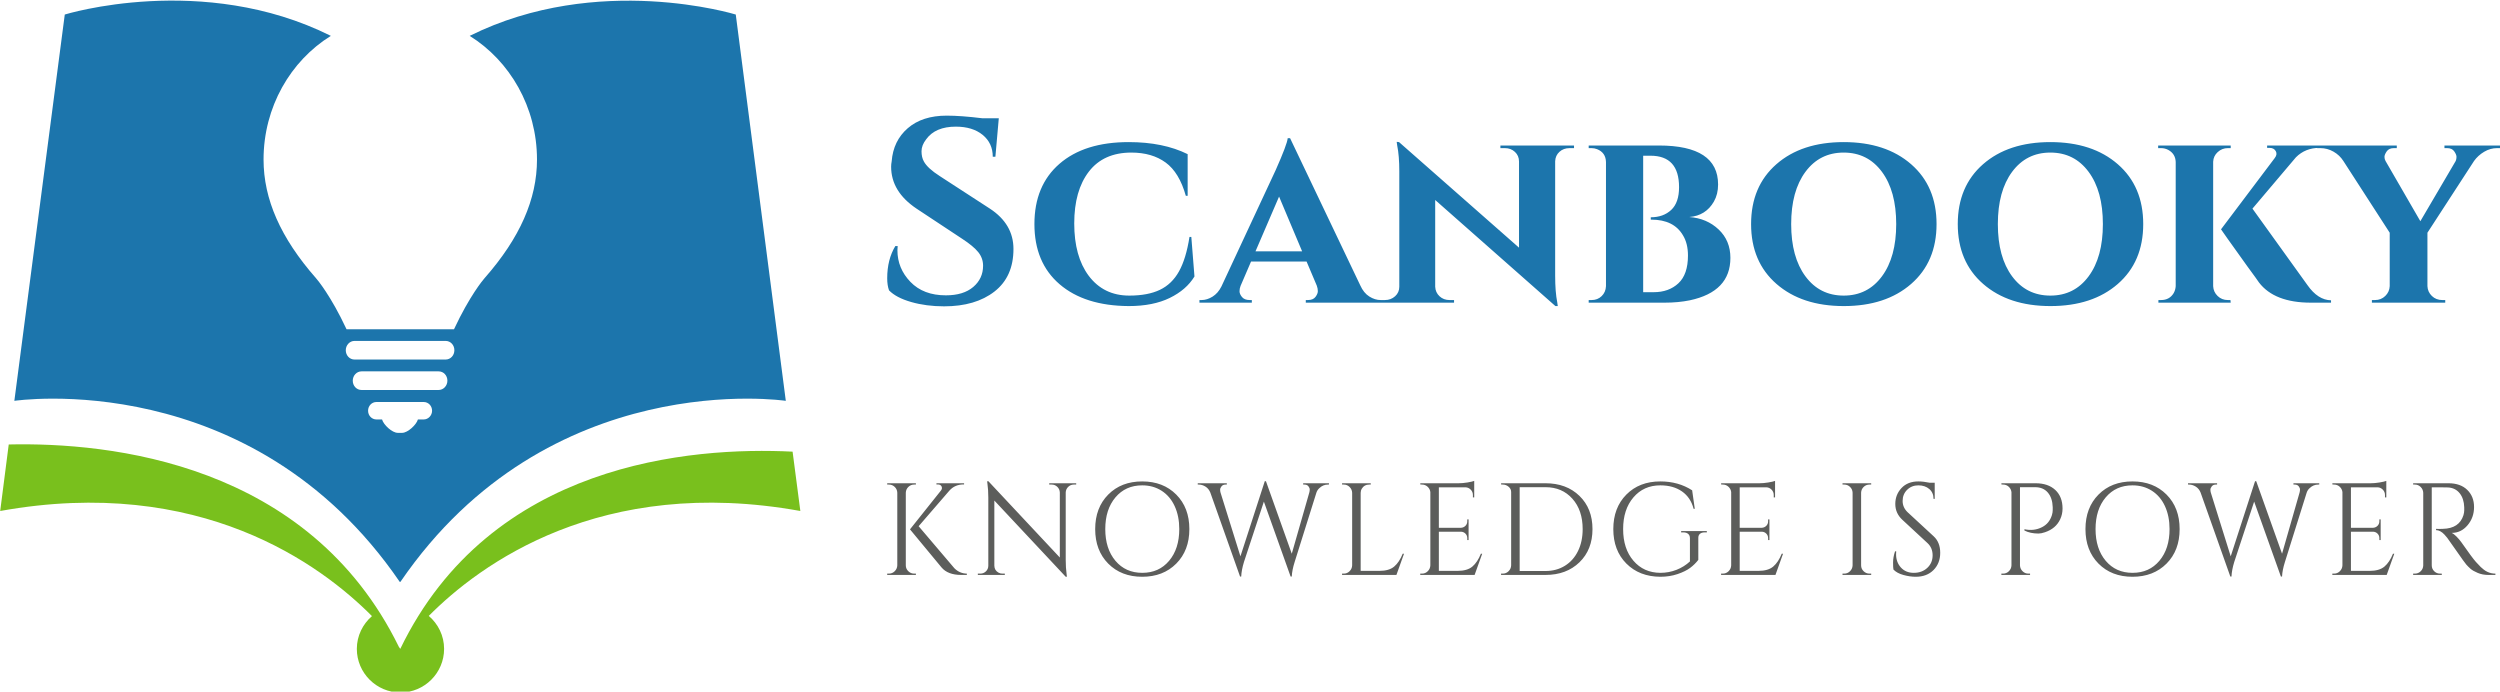 <svg xmlns="http://www.w3.org/2000/svg" viewBox="150 403.17 700 193.65"><defs/><path fill="#79c01d" transform="matrix(0.543 0 0 0.543 20.027 9.164)" d="M 445.762 1060.205 C 445.762 1060.205 445.962 1059.905 446.462 1059.205 L 445.762 1060.205 L 445.062 1059.205 C 398.562 964.205 295.962 953.605 243.862 954.805 L 239.462 989.105 C 342.562 970.505 404.962 1016.905 431.162 1043.305 C 426.462 1047.405 423.362 1053.405 423.362 1060.205 C 423.362 1072.605 433.462 1082.705 445.862 1082.705 C 458.262 1082.705 468.362 1072.605 468.362 1060.205 C 468.362 1053.405 465.262 1047.305 460.462 1043.205 C 486.762 1016.705 549.062 970.505 652.062 989.105 L 648.062 958.505 C 595.762 955.905 492.262 964.005 445.762 1060.205 Z"/><path fill="#1c75ac" transform="matrix(0.543 0 0 0.543 20.027 9.164)" d="M 445.762 1025.705 L 445.762 1025.705 L 445.762 1025.705 Z"/><path fill="#1c75ac" transform="matrix(0.543 0 0 0.543 20.027 9.164)" d="M 445.562 1025.705 L 445.562 1025.705 L 445.562 1025.705 Z"/><path fill="#1c75ac" transform="matrix(0.543 0 0 0.543 20.027 9.164)" d="M 618.762 733.105 C 618.762 733.105 547.662 711.205 481.562 744.105 C 502.262 757.005 516.262 780.805 516.262 807.905 C 516.262 828.305 507.462 848.305 489.262 869.005 C 488.462 869.905 481.562 878.105 473.462 895.405 L 418.062 895.405 C 409.962 878.105 403.062 869.905 402.262 869.005 C 384.062 848.305 375.262 828.305 375.262 807.905 C 375.262 780.805 389.162 757.005 409.962 744.105 C 343.862 711.105 272.762 733.105 272.762 733.105 L 246.762 932.305 C 246.762 932.305 368.962 913.905 445.462 1025.605 C 445.462 1025.605 445.562 1025.805 445.562 1025.705 C 445.562 1025.705 445.662 1025.605 445.662 1025.605 C 445.662 1025.605 445.762 1025.805 445.762 1025.705 C 445.762 1025.705 445.862 1025.605 445.862 1025.605 C 522.362 913.905 644.562 932.305 644.562 932.305 L 618.762 733.105 Z M 457.862 941.905 L 454.862 941.905 C 454.062 944.705 449.562 948.805 446.762 948.805 L 444.462 948.805 C 441.562 948.805 437.162 944.705 436.362 941.905 L 433.462 941.905 C 431.062 941.905 429.162 939.905 429.162 937.405 C 429.162 934.905 431.062 932.905 433.462 932.905 L 457.862 932.905 C 460.262 932.905 462.162 934.905 462.162 937.405 C 462.162 939.905 460.162 941.905 457.862 941.905 Z M 465.562 926.705 L 425.762 926.705 C 423.262 926.705 421.262 924.605 421.262 921.905 C 421.262 919.305 423.262 917.105 425.762 917.105 L 465.562 917.105 C 468.062 917.105 470.062 919.205 470.062 921.905 C 470.062 924.505 468.062 926.705 465.562 926.705 Z M 469.162 911.005 L 422.162 911.005 C 419.662 911.005 417.662 908.905 417.662 906.205 C 417.662 903.605 419.662 901.405 422.162 901.405 L 469.162 901.405 C 471.662 901.405 473.662 903.505 473.662 906.205 C 473.662 908.905 471.662 911.005 469.162 911.005 Z"/><path id="text" fill="#1c75ac" transform="matrix(0.764 0 0 0.764 288.523 42.374)" d="M 143.841 574.244 C 143.841 569.636 144.833 565.7 146.817 562.436 L 147.681 562.436 C 147.617 562.948 147.585 563.46 147.585 563.972 C 147.585 568.388 149.169 572.244 152.337 575.54 C 155.505 578.836 159.841 580.484 165.345 580.484 C 169.633 580.484 172.977 579.46 175.377 577.412 C 177.777 575.364 178.977 572.772 178.977 569.636 C 178.977 567.78 178.385 566.116 177.201 564.644 C 176.017 563.172 174.049 561.54 171.297 559.748 L 154.593 548.708 C 148.385 544.548 145.281 539.428 145.281 533.348 C 145.281 532.708 145.345 532.068 145.473 531.428 C 145.857 526.372 147.825 522.308 151.377 519.236 C 154.929 516.164 159.681 514.628 165.633 514.628 C 169.153 514.628 173.505 514.948 178.689 515.588 L 184.737 515.588 L 183.489 529.7 L 182.529 529.7 C 182.529 526.372 181.297 523.7 178.833 521.684 C 176.369 519.668 173.089 518.66 168.993 518.66 C 164.001 518.66 160.385 520.196 158.145 523.268 C 156.993 524.74 156.417 526.212 156.417 527.684 C 156.417 529.156 156.705 530.404 157.281 531.428 C 158.177 533.092 160.129 534.884 163.137 536.804 L 181.473 548.708 C 187.233 552.484 190.113 557.412 190.113 563.492 C 190.113 570.276 187.793 575.476 183.153 579.092 C 178.513 582.708 172.353 584.516 164.673 584.516 C 160.321 584.516 156.305 583.988 152.625 582.932 C 148.945 581.876 146.241 580.452 144.513 578.66 C 144.065 577.444 143.841 575.972 143.841 574.244 Z M 207.009 576.404 C 200.865 571.124 197.793 563.78 197.793 554.372 C 197.793 544.964 200.849 537.604 206.961 532.292 C 213.073 526.98 221.537 524.324 232.353 524.324 C 240.801 524.324 248.001 525.796 253.953 528.74 L 253.953 544.004 L 253.281 544.004 C 251.681 538.308 249.217 534.244 245.889 531.812 C 242.561 529.38 238.369 528.164 233.313 528.164 C 226.529 528.164 221.345 530.484 217.761 535.124 C 214.177 539.764 212.385 546.1 212.385 554.132 C 212.385 562.164 214.145 568.548 217.665 573.284 C 221.313 578.148 226.273 580.58 232.545 580.58 C 237.089 580.58 240.833 579.876 243.777 578.468 C 246.721 577.06 249.057 574.804 250.785 571.7 C 252.513 568.596 253.793 564.388 254.625 559.076 L 255.297 559.076 L 256.449 573.572 C 254.465 576.836 251.441 579.46 247.377 581.444 C 243.313 583.428 238.305 584.42 232.353 584.42 C 221.601 584.356 213.153 581.684 207.009 576.404 Z M 324.705 582.212 L 325.473 582.212 L 325.473 583.172 L 297.249 583.172 L 297.249 582.212 L 298.017 582.212 C 299.297 582.212 300.225 581.828 300.801 581.06 C 301.377 580.292 301.665 579.588 301.665 578.948 C 301.665 578.308 301.537 577.636 301.281 576.932 L 297.537 568.1 L 277.185 568.1 L 273.345 577.028 C 273.089 577.668 272.961 578.324 272.961 578.996 C 272.961 579.668 273.265 580.372 273.873 581.108 C 274.481 581.844 275.425 582.212 276.705 582.212 L 277.473 582.212 L 277.473 583.172 L 258.273 583.172 L 258.273 582.212 L 259.041 582.212 C 260.385 582.212 261.729 581.796 263.073 580.964 C 264.417 580.132 265.505 578.884 266.337 577.22 L 286.209 534.596 C 289.025 528.26 290.497 524.356 290.625 522.884 L 291.489 522.884 L 317.217 576.836 C 318.049 578.692 319.153 580.052 320.529 580.916 C 321.905 581.78 323.297 582.212 324.705 582.212 Z M 278.817 564.356 L 295.905 564.356 L 287.457 544.292 L 278.817 564.356 Z M 368.577 525.572 L 395.553 525.572 L 395.553 526.532 L 393.921 526.532 C 392.449 526.532 391.217 526.98 390.225 527.876 C 389.233 528.772 388.705 529.924 388.641 531.332 L 388.641 573.284 C 388.641 577.252 388.897 580.516 389.409 583.076 L 389.601 584.42 L 388.737 584.42 L 344.673 545.54 L 344.673 577.316 C 344.737 578.724 345.265 579.892 346.257 580.82 C 347.249 581.748 348.481 582.212 349.953 582.212 L 351.585 582.212 L 351.585 583.172 L 324.705 583.172 L 324.705 582.212 L 326.241 582.212 C 327.713 582.212 328.961 581.748 329.985 580.82 C 331.009 579.892 331.521 578.724 331.521 577.316 L 331.521 535.076 C 331.521 531.236 331.265 528.068 330.753 525.572 L 330.561 524.228 L 331.425 524.324 L 375.393 563.012 L 375.393 531.428 C 375.393 530.02 374.897 528.852 373.905 527.924 C 372.913 526.996 371.681 526.532 370.209 526.532 L 368.577 526.532 L 368.577 525.572 Z M 448.353 539.876 C 448.353 542.244 447.841 544.324 446.817 546.116 C 444.833 549.572 441.825 551.46 437.793 551.78 C 442.081 552.1 445.665 553.62 448.545 556.34 C 451.425 559.06 452.865 562.532 452.865 566.756 C 452.865 575.012 447.905 580.196 437.985 582.308 C 435.169 582.884 432.097 583.172 428.769 583.172 L 400.929 583.172 L 400.929 582.212 L 401.985 582.212 C 403.457 582.212 404.689 581.732 405.681 580.772 C 406.673 579.812 407.201 578.596 407.265 577.124 L 407.265 531.62 C 407.201 529.316 406.113 527.748 404.001 526.916 C 403.361 526.66 402.689 526.532 401.985 526.532 L 400.929 526.532 L 400.929 525.572 L 426.657 525.572 C 441.121 525.572 448.353 530.34 448.353 539.876 Z M 437.313 565.892 C 437.313 562.948 436.705 560.484 435.489 558.5 C 433.249 554.66 429.377 552.74 423.873 552.74 C 423.809 552.74 423.745 552.74 423.681 552.74 L 423.681 551.876 C 426.753 551.876 429.249 550.98 431.169 549.188 C 433.089 547.396 434.049 544.612 434.049 540.836 C 434.049 533.156 430.561 529.316 423.585 529.316 L 420.897 529.316 L 420.897 579.332 L 424.737 579.332 C 428.449 579.332 431.473 578.244 433.809 576.068 C 436.145 573.892 437.313 570.5 437.313 565.892 Z M 469.713 532.436 C 475.889 527.028 484.113 524.324 494.385 524.324 C 504.657 524.324 512.897 527.028 519.105 532.436 C 525.313 537.844 528.417 545.156 528.417 554.372 C 528.417 563.588 525.313 570.9 519.105 576.308 C 512.897 581.716 504.673 584.42 494.433 584.42 C 484.193 584.42 475.969 581.716 469.761 576.308 C 463.553 570.9 460.449 563.588 460.449 554.372 C 460.449 545.156 463.537 537.844 469.713 532.436 Z M 480.369 573.524 C 483.857 578.228 488.529 580.58 494.385 580.58 C 500.241 580.58 504.913 578.228 508.401 573.524 C 511.889 568.82 513.633 562.436 513.633 554.372 C 513.633 546.308 511.889 539.924 508.401 535.22 C 504.913 530.516 500.241 528.164 494.385 528.164 C 488.529 528.164 483.857 530.516 480.369 535.22 C 476.881 539.924 475.137 546.308 475.137 554.372 C 475.137 562.436 476.881 568.82 480.369 573.524 Z M 545.457 532.436 C 551.633 527.028 559.857 524.324 570.129 524.324 C 580.401 524.324 588.641 527.028 594.849 532.436 C 601.057 537.844 604.161 545.156 604.161 554.372 C 604.161 563.588 601.057 570.9 594.849 576.308 C 588.641 581.716 580.417 584.42 570.177 584.42 C 559.937 584.42 551.713 581.716 545.505 576.308 C 539.297 570.9 536.193 563.588 536.193 554.372 C 536.193 545.156 539.281 537.844 545.457 532.436 Z M 556.113 573.524 C 559.601 578.228 564.273 580.58 570.129 580.58 C 575.985 580.58 580.657 578.228 584.145 573.524 C 587.633 568.82 589.377 562.436 589.377 554.372 C 589.377 546.308 587.633 539.924 584.145 535.22 C 580.657 530.516 575.985 528.164 570.129 528.164 C 564.273 528.164 559.601 530.516 556.113 535.22 C 552.625 539.924 550.881 546.308 550.881 554.372 C 550.881 562.436 552.625 568.82 556.113 573.524 Z M 609.729 583.172 L 609.729 582.212 L 610.689 582.212 C 612.737 582.212 614.273 581.38 615.297 579.716 C 615.745 578.948 616.001 578.084 616.065 577.124 L 616.065 531.62 C 616.001 529.636 615.105 528.164 613.377 527.204 C 612.545 526.756 611.649 526.532 610.689 526.532 L 609.633 526.532 L 609.633 525.572 L 636.225 525.572 L 636.225 526.532 L 635.169 526.532 C 633.761 526.532 632.529 527.012 631.473 527.972 C 630.417 528.932 629.857 530.116 629.793 531.524 L 629.793 577.124 C 629.857 578.532 630.401 579.732 631.425 580.724 C 632.449 581.716 633.697 582.212 635.169 582.212 L 636.129 582.212 L 636.225 583.172 L 609.729 583.172 Z M 672.993 583.172 L 665.601 583.172 C 656.705 583.172 650.369 580.708 646.593 575.78 C 646.273 575.268 644.865 573.316 642.369 569.924 C 635.905 560.9 632.673 556.356 632.673 556.292 L 652.353 530.18 C 653.057 529.284 653.185 528.436 652.737 527.636 C 652.289 526.836 651.521 526.436 650.433 526.436 L 649.569 526.436 L 649.569 525.572 L 669.153 525.572 L 669.153 526.436 L 668.769 526.436 C 665.313 526.436 662.433 527.588 660.129 529.892 L 644.193 548.708 L 664.353 576.74 C 666.913 580.388 669.793 582.244 672.993 582.308 L 672.993 583.172 Z M 735.105 526.532 L 733.857 526.532 C 732.193 526.532 730.609 526.98 729.105 527.876 C 727.601 528.772 726.369 529.892 725.409 531.236 L 708.321 557.54 L 708.321 577.124 C 708.385 578.532 708.929 579.732 709.953 580.724 C 710.977 581.716 712.257 582.212 713.793 582.212 L 714.849 582.212 L 714.849 583.172 L 687.969 583.172 L 687.969 582.212 L 689.121 582.212 C 690.593 582.212 691.841 581.716 692.865 580.724 C 693.889 579.732 694.433 578.532 694.497 577.124 L 694.497 557.54 L 677.505 531.236 C 676.609 529.828 675.409 528.692 673.905 527.828 C 672.401 526.964 670.785 526.532 669.057 526.532 L 667.905 526.532 L 667.905 525.572 L 697.089 525.572 L 697.089 526.532 L 696.033 526.532 C 694.817 526.532 693.937 526.932 693.393 527.732 C 692.849 528.532 692.577 529.204 692.577 529.748 C 692.577 530.292 692.705 530.788 692.961 531.236 L 705.729 553.316 L 718.689 531.236 C 718.881 530.788 718.977 530.292 718.977 529.748 C 718.977 529.204 718.705 528.532 718.161 527.732 C 717.617 526.932 716.737 526.532 715.521 526.532 L 714.561 526.532 L 714.561 525.572 L 735.105 525.572 L 735.105 526.532 Z"/><path id="text" fill="#5c5d5b" transform="matrix(0.382 0 0 0.382 289.99 118.608)" d="M 303.617 1165.384 L 304.865 1165.384 L 304.865 1166.344 L 283.841 1166.344 L 283.841 1165.384 L 285.089 1165.384 C 286.753 1165.384 288.177 1164.792 289.361 1163.608 C 290.545 1162.424 291.169 1161 291.233 1159.336 L 291.233 1106.056 C 291.169 1104.392 290.545 1102.984 289.361 1101.832 C 288.177 1100.68 286.753 1100.104 285.089 1100.104 L 283.841 1100.104 L 283.841 1099.144 L 304.865 1099.144 L 304.865 1100.104 L 303.617 1100.104 C 301.953 1100.104 300.529 1100.68 299.345 1101.832 C 298.161 1102.984 297.537 1104.392 297.473 1106.056 L 297.473 1159.336 C 297.473 1161 298.081 1162.424 299.297 1163.608 C 300.513 1164.792 301.953 1165.384 303.617 1165.384 Z M 342.209 1166.344 L 338.081 1166.344 C 331.553 1166.344 326.753 1164.52 323.681 1160.872 L 300.545 1132.936 L 323.201 1104.52 C 323.713 1103.88 323.969 1103.304 323.969 1102.792 C 323.969 1102.28 323.873 1101.832 323.681 1101.448 C 323.169 1100.488 322.241 1100.008 320.897 1100.008 L 319.937 1100.008 L 319.937 1099.144 L 340.193 1099.144 L 340.193 1100.008 L 339.809 1100.008 C 335.585 1100.008 332.129 1101.512 329.441 1104.52 L 306.881 1130.632 L 333.089 1161.448 C 335.649 1164.008 338.689 1165.32 342.209 1165.384 L 342.209 1166.344 Z M 420.641 1100.104 C 419.041 1100.104 417.665 1100.664 416.513 1101.784 C 415.361 1102.904 414.753 1104.264 414.689 1105.864 L 414.689 1155.4 C 414.689 1159.112 414.913 1162.632 415.361 1165.96 L 415.553 1167.688 L 414.689 1167.688 L 362.369 1111.816 L 362.369 1159.624 C 362.433 1161.864 363.425 1163.528 365.345 1164.616 C 366.241 1165.128 367.201 1165.384 368.225 1165.384 L 370.049 1165.384 L 370.049 1166.344 L 350.273 1166.344 L 350.273 1165.384 L 352.097 1165.384 C 353.697 1165.384 355.073 1164.824 356.225 1163.704 C 357.377 1162.584 357.953 1161.192 357.953 1159.528 L 357.953 1109.704 C 357.953 1105.8 357.729 1102.312 357.281 1099.24 L 357.089 1097.704 L 358.049 1097.704 L 410.369 1153.576 L 410.369 1105.96 C 410.305 1104.296 409.697 1102.904 408.545 1101.784 C 407.393 1100.664 406.017 1100.104 404.417 1100.104 L 402.593 1100.104 L 402.593 1099.144 L 422.369 1099.144 L 422.369 1100.104 L 420.641 1100.104 Z M 470.753 1097.8 C 480.993 1097.8 489.313 1101.016 495.713 1107.448 C 502.113 1113.88 505.313 1122.312 505.313 1132.744 C 505.313 1143.176 502.113 1151.608 495.713 1158.04 C 489.313 1164.472 480.993 1167.688 470.753 1167.688 C 460.513 1167.688 452.209 1164.472 445.841 1158.04 C 439.473 1151.608 436.289 1143.176 436.289 1132.744 C 436.289 1122.312 439.473 1113.88 445.841 1107.448 C 452.209 1101.016 460.513 1097.8 470.753 1097.8 Z M 470.801 1164.808 C 478.961 1164.808 485.521 1161.864 490.481 1155.976 C 495.441 1150.088 497.921 1142.344 497.921 1132.744 C 497.921 1126.408 496.801 1120.808 494.561 1115.944 C 492.321 1111.08 489.137 1107.32 485.009 1104.664 C 480.881 1102.008 476.129 1100.68 470.753 1100.68 C 462.625 1100.68 456.081 1103.624 451.121 1109.512 C 446.161 1115.4 443.681 1123.144 443.681 1132.744 C 443.681 1142.344 446.161 1150.088 451.121 1155.976 C 456.081 1161.864 462.641 1164.808 470.801 1164.808 Z M 607.649 1100.104 L 606.881 1100.104 C 604.513 1100.104 602.433 1100.968 600.641 1102.696 C 599.617 1103.592 598.881 1104.712 598.433 1106.056 L 582.497 1156.84 C 581.217 1160.872 580.513 1164.424 580.385 1167.496 L 579.521 1167.496 L 559.937 1112.584 L 545.345 1156.84 C 544.129 1160.808 543.457 1164.36 543.329 1167.496 L 542.465 1167.496 L 520.673 1105.96 C 519.905 1104.04 518.721 1102.584 517.121 1101.592 C 515.521 1100.6 513.889 1100.104 512.225 1100.104 L 511.457 1100.104 L 511.457 1099.144 L 532.769 1099.144 L 532.769 1100.104 L 531.905 1100.104 C 530.561 1100.104 529.553 1100.536 528.881 1101.4 C 528.209 1102.264 527.873 1103.08 527.873 1103.848 C 527.873 1104.616 527.969 1105.32 528.161 1105.96 L 542.753 1152.712 L 560.609 1097.608 L 561.473 1097.704 L 580.385 1150.792 L 593.249 1105.864 C 593.441 1105.16 593.537 1104.44 593.537 1103.704 C 593.537 1102.968 593.217 1102.184 592.577 1101.352 C 591.937 1100.52 590.945 1100.104 589.601 1100.104 L 588.737 1100.104 L 588.737 1099.144 L 607.649 1099.144 L 607.649 1100.104 Z M 618.497 1165.384 C 620.161 1165.384 621.585 1164.792 622.769 1163.608 C 623.953 1162.424 624.577 1161 624.641 1159.336 L 624.641 1106.152 C 624.577 1104.488 623.953 1103.064 622.769 1101.88 C 621.585 1100.696 620.161 1100.104 618.497 1100.104 L 617.249 1100.104 L 617.249 1099.144 L 638.273 1099.144 L 638.273 1100.104 L 637.025 1100.104 C 634.721 1100.104 632.961 1101.096 631.745 1103.08 C 631.169 1104.04 630.881 1105.064 630.881 1106.152 L 630.881 1163.368 L 644.609 1163.368 C 649.345 1163.368 652.961 1162.312 655.457 1160.2 C 657.953 1158.088 660.033 1154.952 661.697 1150.792 L 662.657 1150.792 L 657.089 1166.344 L 617.249 1166.344 L 617.249 1165.384 L 618.497 1165.384 Z M 675.809 1165.384 C 677.473 1165.384 678.897 1164.792 680.081 1163.608 C 681.265 1162.424 681.889 1161 681.953 1159.336 L 681.953 1105.576 C 681.761 1104.04 681.089 1102.744 679.937 1101.688 C 678.785 1100.632 677.409 1100.104 675.809 1100.104 L 674.657 1100.104 L 674.561 1099.144 L 702.689 1099.144 C 704.673 1099.144 706.833 1098.952 709.169 1098.568 C 711.505 1098.184 713.153 1097.8 714.113 1097.416 L 714.113 1109.512 L 713.153 1109.512 L 713.153 1107.784 C 713.153 1106.248 712.625 1104.936 711.569 1103.848 C 710.513 1102.76 709.249 1102.184 707.777 1102.12 L 688.193 1102.12 L 688.193 1131.784 L 704.417 1131.784 C 705.697 1131.72 706.785 1131.24 707.681 1130.344 C 708.577 1129.448 709.025 1128.328 709.025 1126.984 L 709.025 1125.64 L 709.985 1125.64 L 709.985 1140.808 L 709.025 1140.808 L 709.025 1139.368 C 709.025 1138.088 708.593 1137 707.729 1136.104 C 706.865 1135.208 705.793 1134.728 704.513 1134.664 L 688.193 1134.664 L 688.193 1163.368 L 701.921 1163.368 C 706.657 1163.368 710.273 1162.312 712.769 1160.2 C 715.265 1158.088 717.345 1154.952 719.009 1150.792 L 719.969 1150.792 L 714.401 1166.344 L 674.561 1166.344 L 674.561 1165.384 L 675.809 1165.384 Z M 791.249 1108.408 C 797.617 1114.584 800.801 1122.696 800.801 1132.744 C 800.801 1142.792 797.617 1150.904 791.249 1157.08 C 784.881 1163.256 776.577 1166.344 766.337 1166.344 L 733.793 1166.344 L 733.793 1165.384 L 735.041 1165.384 C 736.705 1165.384 738.129 1164.792 739.313 1163.608 C 740.497 1162.424 741.121 1161 741.185 1159.336 L 741.185 1105.576 C 741.185 1104.04 740.561 1102.744 739.313 1101.688 C 738.065 1100.632 736.641 1100.104 735.041 1100.104 L 733.889 1100.104 L 733.793 1099.144 L 766.337 1099.144 C 776.577 1099.144 784.881 1102.232 791.249 1108.408 Z M 747.425 1102.024 L 747.425 1163.464 L 766.337 1163.464 C 771.713 1163.464 776.465 1162.184 780.593 1159.624 C 784.721 1157.064 787.921 1153.464 790.193 1148.824 C 792.465 1144.184 793.601 1138.824 793.601 1132.744 C 793.601 1123.528 791.089 1116.104 786.065 1110.472 C 781.041 1104.84 774.465 1102.024 766.337 1102.024 L 747.425 1102.024 Z M 825.617 1157.992 C 819.249 1151.592 816.065 1143.176 816.065 1132.744 C 816.065 1122.312 819.249 1113.88 825.617 1107.448 C 831.985 1101.016 840.289 1097.8 850.529 1097.8 C 859.361 1097.8 867.137 1099.976 873.857 1104.328 L 875.777 1117.864 L 874.913 1117.864 C 873.505 1112.36 870.673 1108.12 866.417 1105.144 C 862.161 1102.168 856.865 1100.68 850.529 1100.68 C 842.401 1100.68 835.825 1103.624 830.801 1109.512 C 825.777 1115.4 823.265 1123.144 823.265 1132.744 C 823.265 1142.344 825.777 1150.072 830.801 1155.928 C 835.825 1161.784 842.401 1164.744 850.529 1164.808 C 854.689 1164.808 858.641 1164.072 862.385 1162.6 C 866.129 1161.128 869.409 1159.08 872.225 1156.456 L 872.225 1139.464 C 872.225 1138.056 871.793 1136.984 870.929 1136.248 C 870.065 1135.512 868.865 1135.144 867.329 1135.144 L 865.793 1135.144 L 865.793 1134.184 L 884.609 1134.184 L 884.609 1135.144 L 883.169 1135.144 C 881.569 1135.144 880.353 1135.512 879.521 1136.248 C 878.689 1136.984 878.305 1138.056 878.369 1139.464 L 878.369 1155.304 C 876.705 1157.48 874.721 1159.432 872.417 1161.16 C 870.113 1162.888 867.025 1164.408 863.153 1165.72 C 859.281 1167.032 855.073 1167.688 850.529 1167.688 C 840.289 1167.624 831.985 1164.392 825.617 1157.992 Z M 896.321 1165.384 C 897.985 1165.384 899.409 1164.792 900.593 1163.608 C 901.777 1162.424 902.401 1161 902.465 1159.336 L 902.465 1105.576 C 902.273 1104.04 901.601 1102.744 900.449 1101.688 C 899.297 1100.632 897.921 1100.104 896.321 1100.104 L 895.169 1100.104 L 895.073 1099.144 L 923.201 1099.144 C 925.185 1099.144 927.345 1098.952 929.681 1098.568 C 932.017 1098.184 933.665 1097.8 934.625 1097.416 L 934.625 1109.512 L 933.665 1109.512 L 933.665 1107.784 C 933.665 1106.248 933.137 1104.936 932.081 1103.848 C 931.025 1102.76 929.761 1102.184 928.289 1102.12 L 908.705 1102.12 L 908.705 1131.784 L 924.929 1131.784 C 926.209 1131.72 927.297 1131.24 928.193 1130.344 C 929.089 1129.448 929.537 1128.328 929.537 1126.984 L 929.537 1125.64 L 930.497 1125.64 L 930.497 1140.808 L 929.537 1140.808 L 929.537 1139.368 C 929.537 1138.088 929.105 1137 928.241 1136.104 C 927.377 1135.208 926.305 1134.728 925.025 1134.664 L 908.705 1134.664 L 908.705 1163.368 L 922.433 1163.368 C 927.169 1163.368 930.785 1162.312 933.281 1160.2 C 935.777 1158.088 937.857 1154.952 939.521 1150.792 L 940.481 1150.792 L 934.913 1166.344 L 895.073 1166.344 L 895.073 1165.384 L 896.321 1165.384 Z M 985.313 1165.384 C 986.977 1165.384 988.401 1164.792 989.585 1163.608 C 990.769 1162.424 991.393 1161 991.457 1159.336 L 991.457 1106.056 C 991.393 1104.392 990.769 1102.984 989.585 1101.832 C 988.401 1100.68 986.977 1100.104 985.313 1100.104 L 984.065 1100.104 L 984.065 1099.144 L 1005.089 1099.144 L 1005.089 1100.104 L 1003.841 1100.104 C 1002.177 1100.104 1000.753 1100.68 999.569 1101.832 C 998.385 1102.984 997.761 1104.392 997.697 1106.056 L 997.697 1159.336 C 997.697 1161 998.305 1162.424 999.521 1163.608 C 1000.737 1164.792 1002.177 1165.384 1003.841 1165.384 L 1005.089 1165.384 L 1005.089 1166.344 L 984.065 1166.344 L 984.065 1165.384 L 985.313 1165.384 Z M 1021.409 1162.408 C 1021.217 1161.512 1021.121 1159.784 1021.121 1157.224 C 1021.121 1154.664 1021.601 1151.944 1022.561 1149.064 L 1023.425 1149.064 C 1023.361 1149.768 1023.329 1150.472 1023.329 1151.176 C 1023.329 1155.08 1024.513 1158.328 1026.881 1160.92 C 1029.249 1163.512 1032.385 1164.808 1036.289 1164.808 C 1040.321 1164.808 1043.633 1163.592 1046.225 1161.16 C 1048.817 1158.728 1050.113 1155.672 1050.113 1151.992 C 1050.113 1148.312 1048.865 1145.32 1046.369 1143.016 L 1027.937 1125.928 C 1024.481 1122.728 1022.753 1118.856 1022.753 1114.312 C 1022.753 1109.768 1024.273 1105.88 1027.313 1102.648 C 1030.353 1099.416 1034.465 1097.8 1039.649 1097.8 C 1042.081 1097.8 1044.833 1098.12 1047.905 1098.76 L 1051.649 1098.76 L 1051.649 1110.568 L 1050.785 1110.568 C 1050.785 1107.56 1049.745 1105.16 1047.665 1103.368 C 1045.585 1101.576 1042.913 1100.68 1039.649 1100.68 C 1036.385 1100.68 1033.649 1101.768 1031.441 1103.944 C 1029.233 1106.12 1028.129 1108.84 1028.129 1112.104 C 1028.129 1115.368 1029.409 1118.184 1031.969 1120.552 L 1050.881 1138.024 C 1054.081 1140.968 1055.681 1145 1055.681 1150.12 C 1055.681 1155.24 1054.049 1159.448 1050.785 1162.744 C 1047.521 1166.04 1043.169 1167.688 1037.729 1167.688 C 1034.913 1167.688 1031.921 1167.256 1028.753 1166.392 C 1025.585 1165.528 1023.137 1164.2 1021.409 1162.408 Z M 1145.345 1117.672 C 1145.345 1120.488 1144.769 1123.112 1143.617 1125.544 C 1141.505 1130.088 1137.793 1133.256 1132.481 1135.048 C 1130.625 1135.688 1129.025 1136.008 1127.681 1136.008 C 1123.713 1136.008 1120.289 1135.272 1117.409 1133.8 L 1117.409 1132.84 C 1122.081 1133.864 1126.401 1133.352 1130.369 1131.304 C 1133.889 1129.512 1136.289 1126.568 1137.569 1122.472 C 1137.953 1121.192 1138.145 1119.976 1138.145 1118.824 C 1138.145 1117.672 1138.145 1116.968 1138.145 1116.712 C 1138.017 1112.232 1136.833 1108.664 1134.593 1106.008 C 1132.353 1103.352 1129.217 1102.024 1125.185 1102.024 L 1114.145 1102.024 L 1114.145 1159.336 C 1114.209 1161 1114.833 1162.424 1116.017 1163.608 C 1117.201 1164.792 1118.625 1165.384 1120.289 1165.384 L 1121.537 1165.384 L 1121.537 1166.344 L 1100.513 1166.344 L 1100.513 1165.384 L 1101.761 1165.384 C 1103.425 1165.384 1104.849 1164.792 1106.033 1163.608 C 1107.217 1162.424 1107.841 1161 1107.905 1159.336 L 1107.905 1105.672 C 1107.713 1104.072 1107.041 1102.744 1105.889 1101.688 C 1104.737 1100.632 1103.361 1100.104 1101.761 1100.104 L 1100.609 1100.104 L 1100.513 1099.144 L 1125.569 1099.144 C 1131.713 1099.144 1136.545 1100.792 1140.065 1104.088 C 1143.585 1107.384 1145.345 1111.912 1145.345 1117.672 Z M 1196.609 1097.8 C 1206.849 1097.8 1215.169 1101.016 1221.569 1107.448 C 1227.969 1113.88 1231.169 1122.312 1231.169 1132.744 C 1231.169 1143.176 1227.969 1151.608 1221.569 1158.04 C 1215.169 1164.472 1206.849 1167.688 1196.609 1167.688 C 1186.369 1167.688 1178.065 1164.472 1171.697 1158.04 C 1165.329 1151.608 1162.145 1143.176 1162.145 1132.744 C 1162.145 1122.312 1165.329 1113.88 1171.697 1107.448 C 1178.065 1101.016 1186.369 1097.8 1196.609 1097.8 Z M 1196.657 1164.808 C 1204.817 1164.808 1211.377 1161.864 1216.337 1155.976 C 1221.297 1150.088 1223.777 1142.344 1223.777 1132.744 C 1223.777 1126.408 1222.657 1120.808 1220.417 1115.944 C 1218.177 1111.08 1214.993 1107.32 1210.865 1104.664 C 1206.737 1102.008 1201.985 1100.68 1196.609 1100.68 C 1188.481 1100.68 1181.937 1103.624 1176.977 1109.512 C 1172.017 1115.4 1169.537 1123.144 1169.537 1132.744 C 1169.537 1142.344 1172.017 1150.088 1176.977 1155.976 C 1181.937 1161.864 1188.497 1164.808 1196.657 1164.808 Z M 1333.505 1100.104 L 1332.737 1100.104 C 1330.369 1100.104 1328.289 1100.968 1326.497 1102.696 C 1325.473 1103.592 1324.737 1104.712 1324.289 1106.056 L 1308.353 1156.84 C 1307.073 1160.872 1306.369 1164.424 1306.241 1167.496 L 1305.377 1167.496 L 1285.793 1112.584 L 1271.201 1156.84 C 1269.985 1160.808 1269.313 1164.36 1269.185 1167.496 L 1268.321 1167.496 L 1246.529 1105.96 C 1245.761 1104.04 1244.577 1102.584 1242.977 1101.592 C 1241.377 1100.6 1239.745 1100.104 1238.081 1100.104 L 1237.313 1100.104 L 1237.313 1099.144 L 1258.625 1099.144 L 1258.625 1100.104 L 1257.761 1100.104 C 1256.417 1100.104 1255.409 1100.536 1254.737 1101.4 C 1254.065 1102.264 1253.729 1103.08 1253.729 1103.848 C 1253.729 1104.616 1253.825 1105.32 1254.017 1105.96 L 1268.609 1152.712 L 1286.465 1097.608 L 1287.329 1097.704 L 1306.241 1150.792 L 1319.105 1105.864 C 1319.297 1105.16 1319.393 1104.44 1319.393 1103.704 C 1319.393 1102.968 1319.073 1102.184 1318.433 1101.352 C 1317.793 1100.52 1316.801 1100.104 1315.457 1100.104 L 1314.593 1100.104 L 1314.593 1099.144 L 1333.505 1099.144 L 1333.505 1100.104 Z M 1344.353 1165.384 C 1346.017 1165.384 1347.441 1164.792 1348.625 1163.608 C 1349.809 1162.424 1350.433 1161 1350.497 1159.336 L 1350.497 1105.576 C 1350.305 1104.04 1349.633 1102.744 1348.481 1101.688 C 1347.329 1100.632 1345.953 1100.104 1344.353 1100.104 L 1343.201 1100.104 L 1343.105 1099.144 L 1371.233 1099.144 C 1373.217 1099.144 1375.377 1098.952 1377.713 1098.568 C 1380.049 1098.184 1381.697 1097.8 1382.657 1097.416 L 1382.657 1109.512 L 1381.697 1109.512 L 1381.697 1107.784 C 1381.697 1106.248 1381.169 1104.936 1380.113 1103.848 C 1379.057 1102.76 1377.793 1102.184 1376.321 1102.12 L 1356.737 1102.12 L 1356.737 1131.784 L 1372.961 1131.784 C 1374.241 1131.72 1375.329 1131.24 1376.225 1130.344 C 1377.121 1129.448 1377.569 1128.328 1377.569 1126.984 L 1377.569 1125.64 L 1378.529 1125.64 L 1378.529 1140.808 L 1377.569 1140.808 L 1377.569 1139.368 C 1377.569 1138.088 1377.137 1137 1376.273 1136.104 C 1375.409 1135.208 1374.337 1134.728 1373.057 1134.664 L 1356.737 1134.664 L 1356.737 1163.368 L 1370.465 1163.368 C 1375.201 1163.368 1378.817 1162.312 1381.313 1160.2 C 1383.809 1158.088 1385.889 1154.952 1387.553 1150.792 L 1388.513 1150.792 L 1382.945 1166.344 L 1343.105 1166.344 L 1343.105 1165.384 L 1344.353 1165.384 Z M 1422.113 1102.12 L 1415.969 1102.12 L 1415.969 1159.336 C 1415.969 1161 1416.561 1162.424 1417.745 1163.608 C 1418.929 1164.792 1420.385 1165.384 1422.113 1165.384 L 1423.265 1165.384 L 1423.361 1166.344 L 1402.337 1166.344 L 1402.337 1165.384 L 1403.585 1165.384 C 1405.249 1165.384 1406.673 1164.808 1407.857 1163.656 C 1409.041 1162.504 1409.665 1161.096 1409.729 1159.432 L 1409.729 1106.152 C 1409.665 1104.488 1409.041 1103.064 1407.857 1101.88 C 1406.673 1100.696 1405.249 1100.104 1403.585 1100.104 L 1402.337 1100.104 L 1402.337 1099.144 L 1428.257 1099.144 C 1434.081 1099.144 1438.657 1100.76 1441.985 1103.992 C 1445.313 1107.224 1446.977 1111.416 1446.977 1116.568 C 1446.977 1121.72 1445.393 1126.168 1442.225 1129.912 C 1439.057 1133.656 1435.201 1135.528 1430.657 1135.528 C 1431.617 1135.976 1432.753 1136.856 1434.065 1138.168 C 1435.377 1139.48 1436.545 1140.84 1437.569 1142.248 C 1443.073 1150.12 1446.657 1154.968 1448.321 1156.792 C 1449.985 1158.616 1451.169 1159.864 1451.873 1160.536 C 1452.577 1161.208 1453.345 1161.864 1454.177 1162.504 C 1455.009 1163.144 1455.841 1163.656 1456.673 1164.04 C 1458.529 1164.936 1460.513 1165.384 1462.625 1165.384 L 1462.625 1166.344 L 1457.345 1166.344 C 1454.593 1166.344 1452.033 1165.848 1449.665 1164.856 C 1447.297 1163.864 1445.521 1162.84 1444.337 1161.784 C 1443.153 1160.728 1442.129 1159.704 1441.265 1158.712 C 1440.401 1157.72 1438.017 1154.408 1434.113 1148.776 C 1430.209 1143.144 1427.937 1139.928 1427.297 1139.128 C 1426.657 1138.328 1425.985 1137.544 1425.281 1136.776 C 1423.233 1134.6 1421.185 1133.512 1419.137 1133.512 L 1419.137 1132.552 C 1419.649 1132.616 1420.321 1132.648 1421.153 1132.648 C 1421.985 1132.648 1423.009 1132.616 1424.225 1132.552 C 1432.161 1132.36 1437.153 1129.032 1439.201 1122.568 C 1439.585 1121.288 1439.777 1120.088 1439.777 1118.968 C 1439.777 1117.848 1439.777 1117.128 1439.777 1116.808 C 1439.649 1112.52 1438.529 1109.064 1436.417 1106.44 C 1434.305 1103.816 1431.457 1102.408 1427.873 1102.216 C 1426.337 1102.152 1424.417 1102.12 1422.113 1102.12 Z"/></svg>